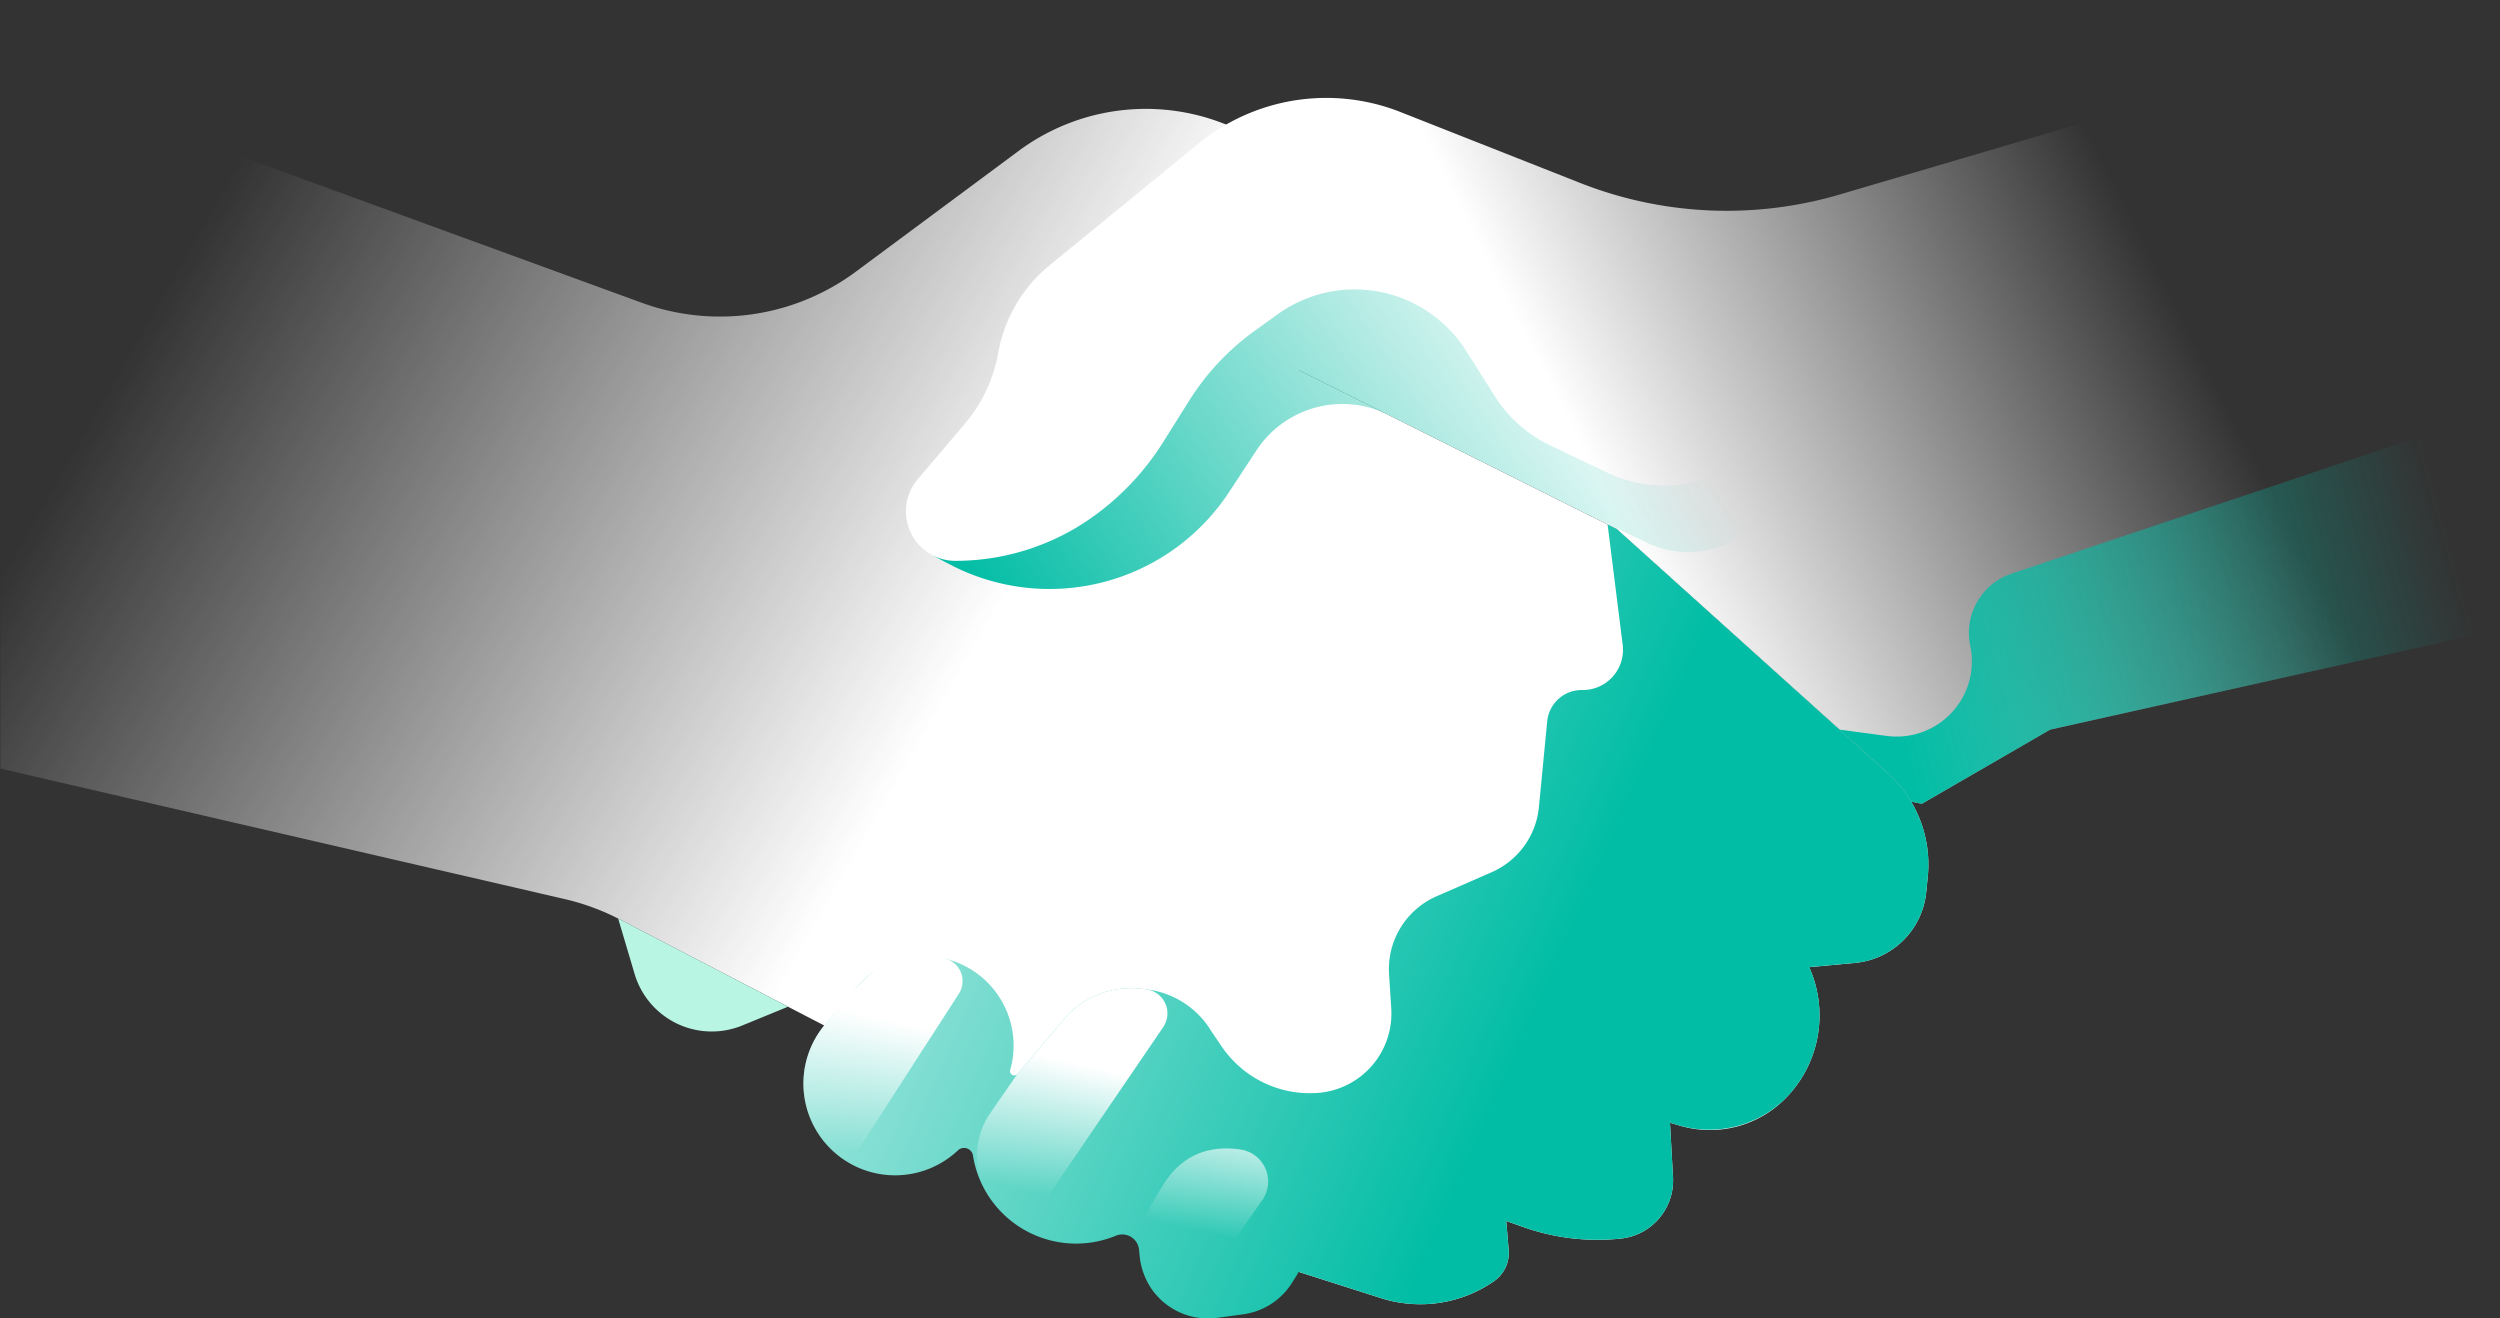 <svg xmlns="http://www.w3.org/2000/svg" xmlns:xlink="http://www.w3.org/1999/xlink" viewBox="0 0 387.688 204.456">
  <rect x="0" y="0" width="387.688" height="204.456" fill="#333333" stroke="none"/>
  <defs>
    <linearGradient id="linear-gradient" x1="150.973" y1="101.048" x2="32.262" y2="33.123" gradientUnits="userSpaceOnUse">
      <stop offset="0" stop-color="#fff"/>
      <stop offset="1" stop-color="#fff" stop-opacity="0"/>
    </linearGradient>
    <linearGradient id="linear-gradient-2" x1="250.004" y1="78.347" x2="331.896" y2="36.449" xlink:href="#linear-gradient"/>
    <linearGradient id="linear-gradient-3" x1="379.93" y1="83.917" x2="293.277" y2="107.723" gradientUnits="userSpaceOnUse">
      <stop offset="0.001" stop-color="#02bda5" stop-opacity="0"/>
      <stop offset="1" stop-color="#02bda5"/>
    </linearGradient>
    <linearGradient id="linear-gradient-4" x1="251.915" y1="53.757" x2="165.579" y2="112.478" xlink:href="#linear-gradient-3"/>
    <linearGradient id="linear-gradient-5" x1="85.839" y1="84.401" x2="239.783" y2="152.962" gradientUnits="userSpaceOnUse">
      <stop offset="0" stop-color="#fff"/>
      <stop offset="1" stop-color="#02bda5"/>
    </linearGradient>
    <linearGradient id="linear-gradient-6" x1="137.287" y1="158.005" x2="132.526" y2="178.637" xlink:href="#linear-gradient"/>
    <linearGradient id="linear-gradient-7" x1="166.95" y1="164.85" x2="162.189" y2="185.482" xlink:href="#linear-gradient"/>
    <linearGradient id="linear-gradient-8" x1="190.751" y1="170.343" x2="185.99" y2="190.975" xlink:href="#linear-gradient"/>
  </defs>
  <title>change-loans</title>
  <g id="change-illustrations">
    <g id="change-loans">
      <path id="c-i_w-o" data-name="c-i w-o" d="M.063,10.633,99.511,46.947A35.375,35.375,0,0,0,132.72,42.13L157.971,23.4a33.1,33.1,0,0,1,35.9-2.291h0l4.16,34.6,52.69,26.345,42.009,37.823a19.086,19.086,0,0,1,6.219,16.1l-.241,2.387a12.24,12.24,0,0,1-11.05,10.961l-7.1.658h0a18.3,18.3,0,0,1-3.917,20.592h0a16.411,16.411,0,0,1-16.088,4l-1.579-.464.469,8.443a9.069,9.069,0,0,1-8.187,9.531l-.2.02a34.4,34.4,0,0,1-14.817-1.817l-2.653-.941.375,4.489a5.36,5.36,0,0,1-2.338,4.886l-.131.089a20.042,20.042,0,0,1-17.325,2.5l-12.639-4.031L96.073,142.557a36.141,36.141,0,0,0-8.5-3.132L.063,119.188Z" fill="url(#linear-gradient)"/>
      <path id="c-i_llg" data-name="c-i llg" d="M95.864,142.449l2.545,8.577a12.479,12.479,0,0,0,16.7,8l7.093-2.909Z" fill="#b8f5e3"/>
      <path id="c-i_w-o-2" data-name="c-i w-o" d="M285.291,30.163a61.978,61.978,0,0,1-40.263-1.8L217.055,17.325a31.272,31.272,0,0,0-31.073,4.842L162.568,41.3a22.7,22.7,0,0,0-7.8,13.6,23.117,23.117,0,0,1-5.116,10.783l-7.337,8.639a7.681,7.681,0,0,0,5.855,12.654,36.635,36.635,0,0,0,21.264-6.8L201.4,57.388,250.725,82.05l42.009,37.823a19.065,19.065,0,0,1,3.642,4.449l1.654.319,19.906-11.5L387.688,97.6V0Z" fill="url(#linear-gradient-2)"/>
      <path d="M317.937,113.145,387.688,97.6V63.561L311.943,88.953a9.692,9.692,0,0,0-6.434,11.035l.067.346a11.668,11.668,0,0,1-4.564,11.639h0a11.668,11.668,0,0,1-8.436,2.149l-7.314-.977h0l7.473,6.728a19.065,19.065,0,0,1,3.642,4.449l1.654.319Z" fill="url(#linear-gradient-3)"/>
      <path id="c-i_dg-o" data-name="c-i dg-o" d="M266.226,73.805l-2.387.684a20.747,20.747,0,0,1-14.655-1.223l-8.776-4.192a20.747,20.747,0,0,1-8.591-7.628l-4.463-7.053A20.437,20.437,0,0,0,217.2,46.162h0a20.437,20.437,0,0,0-19.035,2.557l-3.552,2.55A38.664,38.664,0,0,0,184.4,62.152l-4,6.379a41.075,41.075,0,0,1-10.969,11.644h0a36.635,36.635,0,0,1-21.264,6.8,7.632,7.632,0,0,1-3.517-.844l-.01,0,2.594,1.367a33.3,33.3,0,0,0,25.727,2.235h0A33.3,33.3,0,0,0,190.6,76.31l4.241-6.464a15.939,15.939,0,0,1,6.348-5.586h0a15.939,15.939,0,0,1,14.107.074l31.378,15.689,8.841,4.188a14.587,14.587,0,0,0,13.088-.3h0a14.587,14.587,0,0,0,6.025-6.013l6.89-12.908-3.52,2.781A34.155,34.155,0,0,1,266.226,73.805Z" fill="url(#linear-gradient-4)"/>
      <path id="c-i_dg-w" data-name="c-i dg-w" d="M292.734,119.873,250.725,82.05l-1.428-.714,2.319,18.485a6.243,6.243,0,0,1-6.339,7.184h0a5.368,5.368,0,0,0-5.343,4.851l-1.287,13.3a12.324,12.324,0,0,1-7.333,10.106l-8.541,3.732a12.324,12.324,0,0,0-7.365,12.079l.336,5.259a12.345,12.345,0,0,1-11.019,13.121,16.519,16.519,0,0,1-15.248-7.141l-1.6-2.348h0a13.574,13.574,0,0,0-10.19-6.55l-.845-.092a13.575,13.575,0,0,0-12.032,4.968l-7.007,8.243a.665.665,0,0,1-1.147-.613h0a13.849,13.849,0,0,0-5.868-15.454h0a13.849,13.849,0,0,0-18.025,2.725l-4.807,5.68a14.212,14.212,0,0,0,1.851,20.182h0a14.212,14.212,0,0,0,18.749-.663h0a1.394,1.394,0,0,1,2.331.827,16.189,16.189,0,0,0,22.156,12.412,2.613,2.613,0,0,1,3.594,2.165l.08.818a11.019,11.019,0,0,0,1.963,5.415,10.66,10.66,0,0,0,10.08,4.336l4.021-.546a10.639,10.639,0,0,0,7.582-4.89l.738-1.177c.111-.178.207-.363.31-.545l.115.07,12.639,4.031a20.043,20.043,0,0,0,17.325-2.5l.131-.089a5.363,5.363,0,0,0,2.338-4.888l-.375-4.488,2.653.941a34.4,34.4,0,0,0,14.817,1.817l.208-.02a9.063,9.063,0,0,0,8.184-9.525l-.469-8.449,1.195.352a16.809,16.809,0,0,0,16.569-3.978,18.3,18.3,0,0,0,3.82-20.5l7.1-.657a12.24,12.24,0,0,0,11.05-10.961l.241-2.387A19.086,19.086,0,0,0,292.734,119.873Z" fill="url(#linear-gradient-5)"/>
      <path id="c-i_w-o-3" data-name="c-i w-o" d="M147,148.779c-9.419-3.338-14.538,4.757-19.049,10.088h0a14.212,14.212,0,0,0,1.851,20.182h0l.019.015a2.141,2.141,0,0,0,3.138-.555l15.846-24.582A3.631,3.631,0,0,0,147,148.779Z" fill="url(#linear-gradient-6)"/>
      <path id="c-i_w-o-4" data-name="c-i w-o" d="M177.687,153.41l-.845-.092a13.575,13.575,0,0,0-12.032,4.968l-7.007,8.243c-.239.282-4.606,6.632-4.606,6.632a12.322,12.322,0,0,0-.533,11.546,5.906,5.906,0,0,0,.378.678,5.727,5.727,0,0,0,9.506.075l17.837-26.181a3.769,3.769,0,0,0-2.7-5.868Z" fill="url(#linear-gradient-7)"/>
      <path id="c-i_w-o-5" data-name="c-i w-o" d="M180.351,183.787c-.657,1.072-1.283,2.129-1.851,3.11a12.724,12.724,0,0,0-.89,10.868,12.108,12.108,0,0,0,.886,2l.065.095a4.7,4.7,0,0,0,7.681-.114l9.5-13.636a5.015,5.015,0,0,0-3.267-7.833C188.5,177.659,183.667,178.381,180.351,183.787Z" fill="url(#linear-gradient-8)"/>
    </g>
  </g>
</svg>
